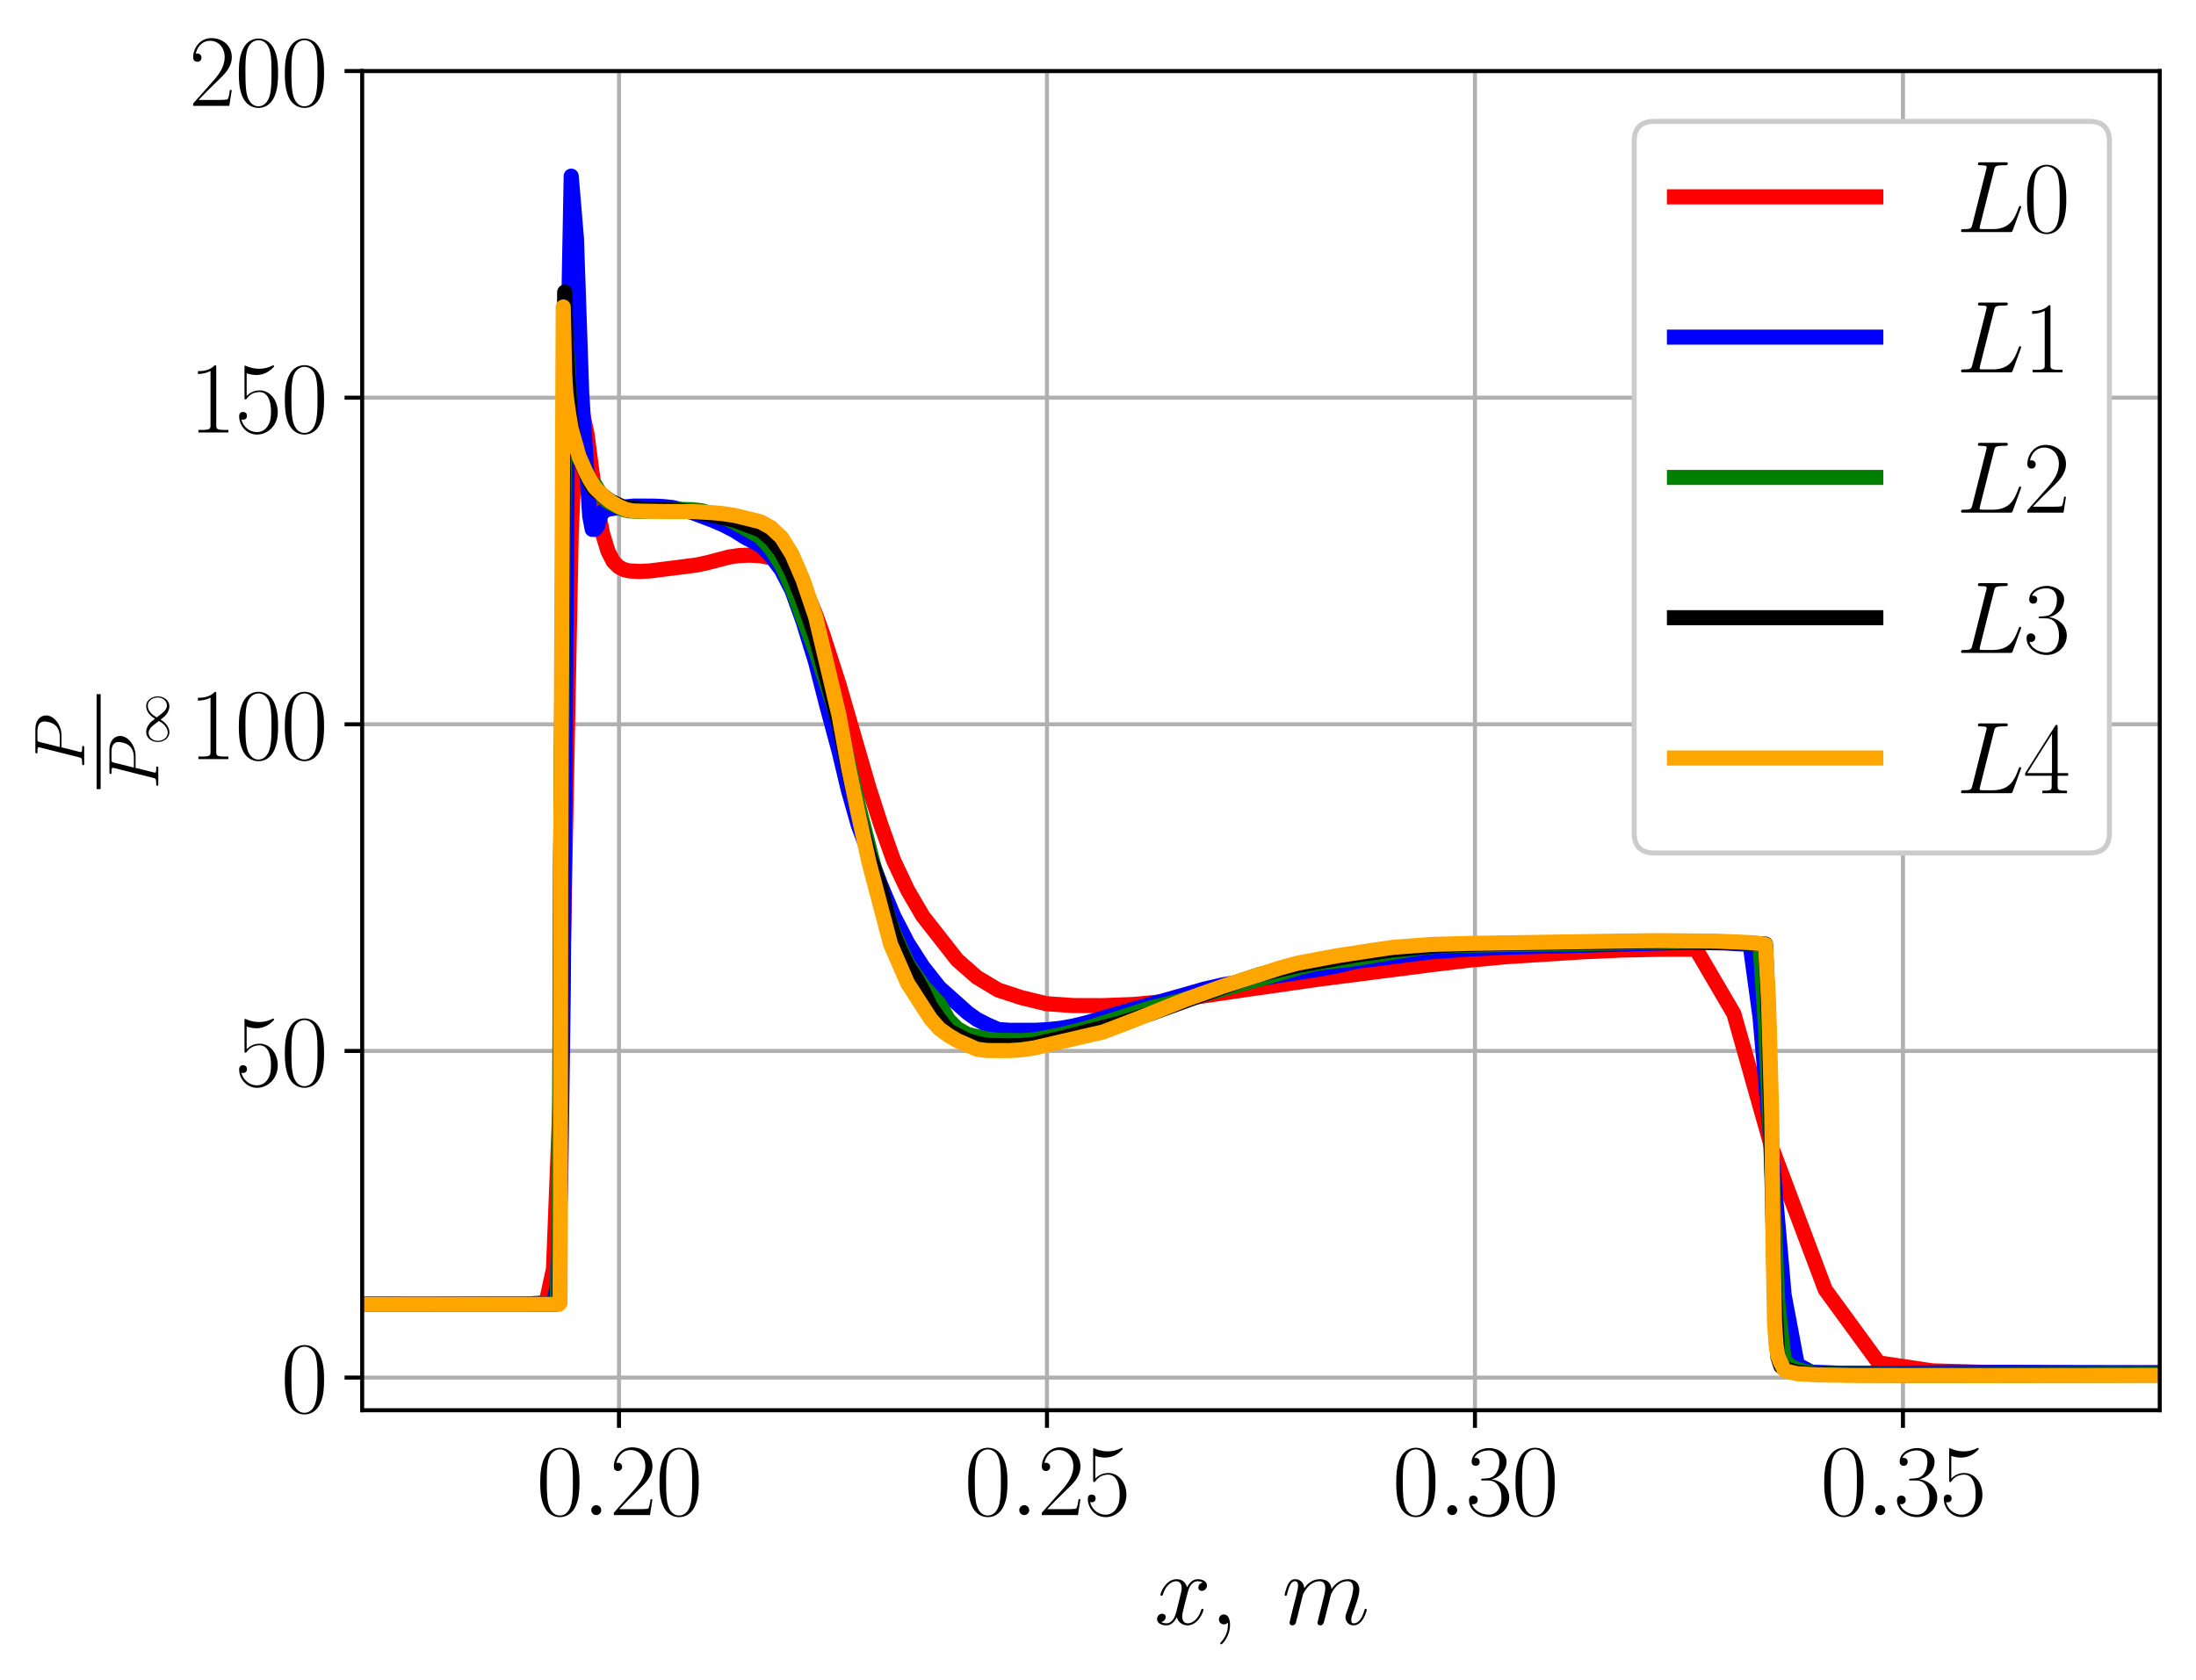 <?xml version="1.0" encoding="utf-8" standalone="no"?>
<!DOCTYPE svg PUBLIC "-//W3C//DTD SVG 1.1//EN"
  "http://www.w3.org/Graphics/SVG/1.1/DTD/svg11.dtd">
<svg xmlns:xlink="http://www.w3.org/1999/xlink" width="436.274pt" height="333.856pt" viewBox="0 0 436.274 333.856" xmlns="http://www.w3.org/2000/svg" version="1.1">
 <defs>
  <style type="text/css">*{stroke-linejoin: round; stroke-linecap: butt}</style>
 </defs>
 <g id="figure_1">
  <g id="patch_1">
   <path d="M 0 333.856 
L 436.274 333.856 
L 436.274 0 
L 0 0 
z
" style="fill: #ffffff"/>
  </g>
  <g id="axes_1">
   <g id="patch_2">
    <path d="M 71.954 280.23 
L 429.074 280.23 
L 429.074 14.118 
L 71.954 14.118 
z
" style="fill: #ffffff"/>
   </g>
   <g id="matplotlib.axis_1">
    <g id="xtick_1">
     <g id="line2d_1">
      <path d="M 122.971 280.23 
L 122.971 14.118 
" clip-path="url(#p1e03e69d86)" style="fill: none; stroke: #b0b0b0; stroke-width: 0.8; stroke-linecap: square"/>
     </g>
     <g id="line2d_2">
      <defs>
       <path id="m86ca6487e9" d="M 0 0 
L 0 3.5 
" style="stroke: #000000; stroke-width: 0.8"/>
      </defs>
      <g>
       <use xlink:href="#m86ca6487e9" x="122.971" y="280.23" style="stroke: #000000; stroke-width: 0.8"/>
      </g>
     </g>
     <g id="text_1">
      <!-- $\mathdefault{0.20}$ -->
      <g transform="translate(106.554 301.067) scale(0.2 -0.2)">
       <defs>
        <path id="CMR17-30" d="M 2688 2025 
C 2688 2416 2682 3080 2413 3591 
C 2176 4039 1798 4198 1466 4198 
C 1158 4198 768 4058 525 3597 
C 269 3118 243 2524 243 2025 
C 243 1661 250 1106 448 619 
C 723 -39 1216 -128 1466 -128 
C 1760 -128 2208 -7 2470 600 
C 2662 1042 2688 1559 2688 2025 
z
M 1466 -26 
C 1056 -26 813 325 723 812 
C 653 1188 653 1738 653 2096 
C 653 2588 653 2997 736 3387 
C 858 3929 1216 4096 1466 4096 
C 1728 4096 2067 3923 2189 3400 
C 2272 3036 2278 2607 2278 2096 
C 2278 1680 2278 1169 2202 792 
C 2067 95 1690 -26 1466 -26 
z
" transform="scale(0.016)"/>
        <path id="CMMI12-3a" d="M 1178 307 
C 1178 492 1024 619 870 619 
C 685 619 557 466 557 313 
C 557 128 710 0 864 0 
C 1050 0 1178 153 1178 307 
z
" transform="scale(0.016)"/>
        <path id="CMR17-32" d="M 2669 989 
L 2554 989 
C 2490 536 2438 459 2413 420 
C 2381 369 1920 369 1830 369 
L 602 369 
C 832 619 1280 1072 1824 1597 
C 2214 1967 2669 2402 2669 3035 
C 2669 3790 2067 4224 1395 4224 
C 691 4224 262 3604 262 3030 
C 262 2780 448 2748 525 2748 
C 589 2748 781 2787 781 3010 
C 781 3207 614 3264 525 3264 
C 486 3264 448 3258 422 3245 
C 544 3790 915 4058 1306 4058 
C 1862 4058 2227 3617 2227 3035 
C 2227 2479 1901 2000 1536 1584 
L 262 146 
L 262 0 
L 2515 0 
L 2669 989 
z
" transform="scale(0.016)"/>
       </defs>
       <use xlink:href="#CMR17-30" transform="scale(0.996)"/>
       <use xlink:href="#CMMI12-3a" transform="translate(45.69 0) scale(0.996)"/>
       <use xlink:href="#CMR17-32" transform="translate(72.788 0) scale(0.996)"/>
       <use xlink:href="#CMR17-30" transform="translate(118.478 0) scale(0.996)"/>
      </g>
     </g>
    </g>
    <g id="xtick_2">
     <g id="line2d_3">
      <path d="M 207.999 280.23 
L 207.999 14.118 
" clip-path="url(#p1e03e69d86)" style="fill: none; stroke: #b0b0b0; stroke-width: 0.8; stroke-linecap: square"/>
     </g>
     <g id="line2d_4">
      <g>
       <use xlink:href="#m86ca6487e9" x="207.999" y="280.23" style="stroke: #000000; stroke-width: 0.8"/>
      </g>
     </g>
     <g id="text_2">
      <!-- $\mathdefault{0.25}$ -->
      <g transform="translate(191.582 301.067) scale(0.2 -0.2)">
       <defs>
        <path id="CMR17-35" d="M 730 3692 
C 794 3666 1056 3584 1325 3584 
C 1920 3584 2246 3911 2432 4100 
C 2432 4157 2432 4192 2394 4192 
C 2387 4192 2374 4192 2323 4163 
C 2099 4058 1837 3973 1517 3973 
C 1325 3973 1037 3999 723 4139 
C 653 4171 640 4171 634 4171 
C 602 4171 595 4164 595 4037 
L 595 2203 
C 595 2089 595 2057 659 2057 
C 691 2057 704 2070 736 2114 
C 941 2401 1222 2522 1542 2522 
C 1766 2522 2246 2382 2246 1289 
C 2246 1085 2246 715 2054 421 
C 1894 159 1645 25 1370 25 
C 947 25 518 320 403 814 
C 429 807 480 795 506 795 
C 589 795 749 840 749 1038 
C 749 1210 627 1280 506 1280 
C 358 1280 262 1190 262 1011 
C 262 454 704 -128 1382 -128 
C 2042 -128 2669 440 2669 1264 
C 2669 2030 2170 2624 1549 2624 
C 1222 2624 947 2503 730 2274 
L 730 3692 
z
" transform="scale(0.016)"/>
       </defs>
       <use xlink:href="#CMR17-30" transform="scale(0.996)"/>
       <use xlink:href="#CMMI12-3a" transform="translate(45.69 0) scale(0.996)"/>
       <use xlink:href="#CMR17-32" transform="translate(72.788 0) scale(0.996)"/>
       <use xlink:href="#CMR17-35" transform="translate(118.478 0) scale(0.996)"/>
      </g>
     </g>
    </g>
    <g id="xtick_3">
     <g id="line2d_5">
      <path d="M 293.028 280.23 
L 293.028 14.118 
" clip-path="url(#p1e03e69d86)" style="fill: none; stroke: #b0b0b0; stroke-width: 0.8; stroke-linecap: square"/>
     </g>
     <g id="line2d_6">
      <g>
       <use xlink:href="#m86ca6487e9" x="293.028" y="280.23" style="stroke: #000000; stroke-width: 0.8"/>
      </g>
     </g>
     <g id="text_3">
      <!-- $\mathdefault{0.30}$ -->
      <g transform="translate(276.611 301.067) scale(0.2 -0.2)">
       <defs>
        <path id="CMR17-33" d="M 1414 2157 
C 1984 2157 2234 1662 2234 1090 
C 2234 320 1824 25 1453 25 
C 1114 25 563 194 390 693 
C 422 680 454 680 486 680 
C 640 680 755 782 755 948 
C 755 1133 614 1216 486 1216 
C 378 1216 211 1165 211 926 
C 211 335 787 -128 1466 -128 
C 2176 -128 2720 430 2720 1085 
C 2720 1707 2208 2157 1600 2227 
C 2086 2328 2554 2756 2554 3329 
C 2554 3820 2048 4179 1472 4179 
C 890 4179 378 3829 378 3329 
C 378 3110 544 3072 627 3072 
C 762 3072 877 3155 877 3321 
C 877 3486 762 3569 627 3569 
C 602 3569 570 3569 544 3557 
C 730 3959 1235 4032 1459 4032 
C 1683 4032 2106 3925 2106 3320 
C 2106 3143 2080 2828 1862 2550 
C 1670 2304 1453 2304 1242 2284 
C 1210 2284 1062 2269 1037 2269 
C 992 2263 966 2257 966 2208 
C 966 2163 973 2157 1101 2157 
L 1414 2157 
z
" transform="scale(0.016)"/>
       </defs>
       <use xlink:href="#CMR17-30" transform="scale(0.996)"/>
       <use xlink:href="#CMMI12-3a" transform="translate(45.69 0) scale(0.996)"/>
       <use xlink:href="#CMR17-33" transform="translate(72.788 0) scale(0.996)"/>
       <use xlink:href="#CMR17-30" transform="translate(118.478 0) scale(0.996)"/>
      </g>
     </g>
    </g>
    <g id="xtick_4">
     <g id="line2d_7">
      <path d="M 378.056 280.23 
L 378.056 14.118 
" clip-path="url(#p1e03e69d86)" style="fill: none; stroke: #b0b0b0; stroke-width: 0.8; stroke-linecap: square"/>
     </g>
     <g id="line2d_8">
      <g>
       <use xlink:href="#m86ca6487e9" x="378.056" y="280.23" style="stroke: #000000; stroke-width: 0.8"/>
      </g>
     </g>
     <g id="text_4">
      <!-- $\mathdefault{0.35}$ -->
      <g transform="translate(361.64 301.067) scale(0.2 -0.2)">
       <use xlink:href="#CMR17-30" transform="scale(0.996)"/>
       <use xlink:href="#CMMI12-3a" transform="translate(45.69 0) scale(0.996)"/>
       <use xlink:href="#CMR17-33" transform="translate(72.788 0) scale(0.996)"/>
       <use xlink:href="#CMR17-35" transform="translate(118.478 0) scale(0.996)"/>
      </g>
     </g>
    </g>
    <g id="text_5">
     <!-- $x, \; m$ -->
     <g transform="translate(229.3 322.78) scale(0.2 -0.2)">
      <defs>
       <path id="CMMI12-78" d="M 3034 2606 
C 2829 2567 2752 2414 2752 2293 
C 2752 2139 2874 2088 2963 2088 
C 3155 2088 3290 2254 3290 2427 
C 3290 2695 2982 2816 2714 2816 
C 2323 2816 2106 2433 2048 2312 
C 1901 2816 1504 2816 1389 2816 
C 736 2816 390 1980 390 1839 
C 390 1814 416 1782 461 1782 
C 512 1782 525 1820 538 1846 
C 755 2555 1184 2689 1370 2689 
C 1658 2689 1715 2420 1715 2267 
C 1715 2127 1677 1980 1600 1673 
L 1382 798 
C 1286 415 1101 64 762 64 
C 730 64 570 64 435 147 
C 666 192 717 383 717 460 
C 717 588 621 664 499 664 
C 346 664 179 530 179 326 
C 179 57 480 -64 755 -64 
C 1062 -64 1280 179 1414 441 
C 1517 64 1837 -64 2074 -64 
C 2726 -64 3072 773 3072 913 
C 3072 945 3046 971 3008 971 
C 2950 971 2944 939 2925 888 
C 2752 326 2381 64 2093 64 
C 1869 64 1747 230 1747 492 
C 1747 632 1773 734 1875 1156 
L 2099 2024 
C 2195 2408 2413 2689 2707 2689 
C 2720 2689 2899 2689 3034 2606 
z
" transform="scale(0.016)"/>
       <path id="CMMI12-3b" d="M 1248 -31 
C 1248 343 1126 619 864 619 
C 659 619 557 453 557 313 
C 557 172 653 0 870 0 
C 954 0 1024 26 1082 83 
C 1094 96 1101 96 1107 96 
C 1120 96 1120 5 1120 -27 
C 1120 -240 1082 -659 710 -1080 
C 640 -1157 640 -1170 640 -1183 
C 640 -1216 672 -1248 704 -1248 
C 755 -1248 1248 -771 1248 -31 
z
" transform="scale(0.016)"/>
       <path id="CMMI12-6d" d="M 1318 1871 
C 1331 1910 1491 2229 1728 2433 
C 1894 2586 2112 2689 2362 2689 
C 2618 2689 2707 2497 2707 2242 
C 2707 2203 2707 2076 2630 1775 
L 2470 1118 
C 2419 926 2298 453 2285 383 
C 2259 287 2221 121 2221 96 
C 2221 6 2291 -64 2387 -64 
C 2579 -64 2611 83 2669 313 
L 3053 1839 
C 3066 1890 3398 2689 4102 2689 
C 4358 2689 4448 2497 4448 2242 
C 4448 1884 4198 1188 4058 805 
C 4000 651 3968 568 3968 453 
C 3968 166 4166 -64 4474 -64 
C 5069 -64 5293 875 5293 913 
C 5293 945 5267 971 5229 971 
C 5171 971 5165 952 5133 843 
C 4986 332 4749 64 4493 64 
C 4429 64 4326 64 4326 269 
C 4326 436 4403 640 4429 710 
C 4544 1018 4832 1773 4832 2145 
C 4832 2528 4608 2816 4122 2816 
C 3693 2816 3347 2574 3091 2197 
C 3072 2542 2861 2816 2381 2816 
C 1811 2816 1510 2415 1395 2255 
C 1376 2618 1114 2816 832 2816 
C 646 2816 499 2727 378 2484 
C 262 2254 173 1865 173 1839 
C 173 1814 198 1782 243 1782 
C 294 1782 301 1788 339 1935 
C 435 2312 557 2689 813 2689 
C 960 2689 1011 2586 1011 2395 
C 1011 2254 947 2005 902 1807 
L 723 1118 
C 698 996 627 709 595 594 
C 550 428 480 128 480 96 
C 480 6 550 -64 646 -64 
C 723 -64 813 -26 864 70 
C 877 102 934 326 966 453 
L 1107 1028 
L 1318 1871 
z
" transform="scale(0.016)"/>
      </defs>
      <use xlink:href="#CMMI12-78" transform="scale(0.996)"/>
      <use xlink:href="#CMMI12-3b" transform="translate(55.434 0) scale(0.996)"/>
      <use xlink:href="#CMMI12-6d" transform="translate(126.81 0) scale(0.996)"/>
     </g>
    </g>
   </g>
   <g id="matplotlib.axis_2">
    <g id="ytick_1">
     <g id="line2d_9">
      <path d="M 71.954 273.74 
L 429.074 273.74 
" clip-path="url(#p1e03e69d86)" style="fill: none; stroke: #b0b0b0; stroke-width: 0.8; stroke-linecap: square"/>
     </g>
     <g id="line2d_10">
      <defs>
       <path id="m6cd62c03ea" d="M 0 0 
L -3.5 0 
" style="stroke: #000000; stroke-width: 0.8"/>
      </defs>
      <g>
       <use xlink:href="#m6cd62c03ea" x="71.954" y="273.74" style="stroke: #000000; stroke-width: 0.8"/>
      </g>
     </g>
     <g id="text_6">
      <!-- $\mathdefault{0}$ -->
      <g transform="translate(55.815 280.658) scale(0.2 -0.2)">
       <use xlink:href="#CMR17-30" transform="scale(0.996)"/>
      </g>
     </g>
    </g>
    <g id="ytick_2">
     <g id="line2d_11">
      <path d="M 71.954 208.835 
L 429.074 208.835 
" clip-path="url(#p1e03e69d86)" style="fill: none; stroke: #b0b0b0; stroke-width: 0.8; stroke-linecap: square"/>
     </g>
     <g id="line2d_12">
      <g>
       <use xlink:href="#m6cd62c03ea" x="71.954" y="208.835" style="stroke: #000000; stroke-width: 0.8"/>
      </g>
     </g>
     <g id="text_7">
      <!-- $\mathdefault{50}$ -->
      <g transform="translate(46.677 215.753) scale(0.2 -0.2)">
       <use xlink:href="#CMR17-35" transform="scale(0.996)"/>
       <use xlink:href="#CMR17-30" transform="translate(45.69 0) scale(0.996)"/>
      </g>
     </g>
    </g>
    <g id="ytick_3">
     <g id="line2d_13">
      <path d="M 71.954 143.929 
L 429.074 143.929 
" clip-path="url(#p1e03e69d86)" style="fill: none; stroke: #b0b0b0; stroke-width: 0.8; stroke-linecap: square"/>
     </g>
     <g id="line2d_14">
      <g>
       <use xlink:href="#m6cd62c03ea" x="71.954" y="143.929" style="stroke: #000000; stroke-width: 0.8"/>
      </g>
     </g>
     <g id="text_8">
      <!-- $\mathdefault{100}$ -->
      <g transform="translate(37.539 150.848) scale(0.2 -0.2)">
       <defs>
        <path id="CMR17-31" d="M 1702 4058 
C 1702 4192 1696 4192 1606 4192 
C 1357 3916 979 3827 621 3827 
C 602 3827 570 3827 563 3808 
C 557 3795 557 3782 557 3648 
C 755 3648 1088 3686 1344 3839 
L 1344 461 
C 1344 236 1331 160 781 160 
L 589 160 
L 589 0 
C 896 0 1216 0 1523 0 
C 1830 0 2150 0 2458 0 
L 2458 160 
L 2266 160 
C 1715 160 1702 230 1702 458 
L 1702 4058 
z
" transform="scale(0.016)"/>
       </defs>
       <use xlink:href="#CMR17-31" transform="scale(0.996)"/>
       <use xlink:href="#CMR17-30" transform="translate(45.69 0) scale(0.996)"/>
       <use xlink:href="#CMR17-30" transform="translate(91.381 0) scale(0.996)"/>
      </g>
     </g>
    </g>
    <g id="ytick_4">
     <g id="line2d_15">
      <path d="M 71.954 79.024 
L 429.074 79.024 
" clip-path="url(#p1e03e69d86)" style="fill: none; stroke: #b0b0b0; stroke-width: 0.8; stroke-linecap: square"/>
     </g>
     <g id="line2d_16">
      <g>
       <use xlink:href="#m6cd62c03ea" x="71.954" y="79.024" style="stroke: #000000; stroke-width: 0.8"/>
      </g>
     </g>
     <g id="text_9">
      <!-- $\mathdefault{150}$ -->
      <g transform="translate(37.539 85.942) scale(0.2 -0.2)">
       <use xlink:href="#CMR17-31" transform="scale(0.996)"/>
       <use xlink:href="#CMR17-35" transform="translate(45.69 0) scale(0.996)"/>
       <use xlink:href="#CMR17-30" transform="translate(91.381 0) scale(0.996)"/>
      </g>
     </g>
    </g>
    <g id="ytick_5">
     <g id="line2d_17">
      <path d="M 71.954 14.118 
L 429.074 14.118 
" clip-path="url(#p1e03e69d86)" style="fill: none; stroke: #b0b0b0; stroke-width: 0.8; stroke-linecap: square"/>
     </g>
     <g id="line2d_18">
      <g>
       <use xlink:href="#m6cd62c03ea" x="71.954" y="14.118" style="stroke: #000000; stroke-width: 0.8"/>
      </g>
     </g>
     <g id="text_10">
      <!-- $\mathdefault{200}$ -->
      <g transform="translate(37.539 21.037) scale(0.2 -0.2)">
       <use xlink:href="#CMR17-32" transform="scale(0.996)"/>
       <use xlink:href="#CMR17-30" transform="translate(45.69 0) scale(0.996)"/>
       <use xlink:href="#CMR17-30" transform="translate(91.381 0) scale(0.996)"/>
      </g>
     </g>
    </g>
    <g id="text_11">
     <!-- $\frac{P}{P_\infty}$ -->
     <g transform="translate(24.576 156.806) rotate(-90) scale(0.2 -0.2)">
      <defs>
       <path id="CMMI12-50" d="M 1894 2023 
L 2970 2023 
C 3853 2023 4736 2673 4736 3401 
C 4736 3898 4314 4352 3507 4352 
L 1530 4352 
C 1408 4352 1350 4352 1350 4231 
C 1350 4167 1408 4167 1504 4167 
C 1894 4167 1894 4116 1894 4046 
C 1894 4034 1894 3995 1869 3899 
L 1005 472 
C 947 249 934 185 486 185 
C 365 185 301 185 301 70 
C 301 0 358 0 397 0 
C 518 0 646 0 768 0 
L 1517 0 
C 1638 0 1773 0 1894 0 
C 1946 0 2016 0 2016 121 
C 2016 185 1958 185 1862 185 
C 1478 185 1472 230 1472 293 
C 1472 325 1478 369 1485 401 
L 1894 2023 
z
M 2355 3930 
C 2413 4167 2438 4167 2688 4167 
L 3322 4167 
C 3802 4167 4198 4013 4198 3535 
C 4198 3369 4115 2827 3821 2534 
C 3712 2419 3405 2176 2822 2176 
L 1920 2176 
L 2355 3930 
z
" transform="scale(0.016)"/>
       <path id="CMSY10-31" d="M 3251 1730 
C 2906 2166 2829 2262 2630 2422 
C 2272 2710 1914 2825 1587 2825 
C 838 2825 352 2122 352 1374 
C 352 639 826 -70 1562 -70 
C 2298 -70 2829 511 3142 1022 
C 3488 588 3565 492 3763 332 
C 4122 45 4480 -70 4806 -70 
C 5555 -70 6042 633 6042 1380 
C 6042 2115 5568 2825 4832 2825 
C 4096 2825 3565 2242 3251 1730 
z
M 3418 1514 
C 3680 1975 4154 2620 4877 2620 
C 5555 2620 5901 1955 5901 1380 
C 5901 753 5472 236 4909 236 
C 4538 236 4250 505 4115 638 
C 3955 811 3808 1009 3418 1514 
z
M 2976 1240 
C 2714 780 2240 134 1517 134 
C 838 134 493 799 493 1374 
C 493 2000 922 2518 1485 2518 
C 1856 2518 2144 2249 2278 2115 
C 2438 1943 2586 1744 2976 1240 
z
" transform="scale(0.016)"/>
      </defs>
      <use xlink:href="#CMMI12-50" transform="translate(20.414 39.226) scale(0.697)"/>
      <use xlink:href="#CMMI12-50" transform="translate(0 -34.355) scale(0.697)"/>
      <use xlink:href="#CMSY10-31" transform="translate(44.014 -44.816) scale(0.498)"/>
      <path d="M 0 22.914 
L 94.325 22.914 
L 94.325 26.899 
L 0 26.899 
L 0 22.914 
z
"/>
     </g>
    </g>
   </g>
   <g id="line2d_19">
    <path d="M -1 259.302 
L 40.645 259.239 
L 104.234 259.167 
L 107.098 258.952 
L 108.53 258.711 
L 109.961 252.163 
L 111.393 215.671 
L 113.482 106.061 
L 114.526 82.161 
L 115.57 81.463 
L 116.614 86.181 
L 117.658 94.197 
L 118.702 101.006 
L 119.746 106.155 
L 120.79 109.541 
L 121.835 111.583 
L 122.879 112.615 
L 123.923 113.178 
L 124.967 113.441 
L 127.055 113.56 
L 129.144 113.451 
L 132.276 113.057 
L 135.408 112.664 
L 138.541 112.25 
L 140.629 111.791 
L 144.806 110.697 
L 146.894 110.387 
L 148.982 110.311 
L 151.07 110.432 
L 153.159 110.824 
L 154.203 111.183 
L 155.247 111.714 
L 156.291 112.42 
L 157.335 113.361 
L 158.39 114.708 
L 159.51 116.513 
L 160.729 118.96 
L 162.043 122.116 
L 163.47 126.04 
L 166.698 136.065 
L 172.655 156.625 
L 174.997 163.867 
L 177.544 171.014 
L 180.315 176.878 
L 183.332 182.044 
L 190.185 190.774 
L 194.07 194.184 
L 198.291 196.718 
L 202.879 198.229 
L 207.856 199.442 
L 213.248 199.816 
L 219.075 199.833 
L 225.354 199.596 
L 232.086 198.928 
L 246.737 196.758 
L 261.773 194.603 
L 284.326 191.703 
L 291.844 190.803 
L 299.362 190.097 
L 314.397 189.141 
L 321.915 188.801 
L 329.433 188.634 
L 336.951 188.614 
L 344.468 201.454 
L 351.986 228.041 
L 362.615 256.272 
L 373.243 270.828 
L 383.872 272.404 
L 394.5 272.717 
L 415.758 272.879 
L 437.274 272.785 
L 437.274 272.785 
" clip-path="url(#p1e03e69d86)" style="fill: none; stroke: #ff0000; stroke-width: 3; stroke-linecap: square"/>
   </g>
   <g id="line2d_20">
    <path d="M -1 259.154 
L 108.53 259.169 
L 109.961 259.024 
L 110.707 255.521 
L 111.393 234.531 
L 111.898 197.313 
L 112.917 64.933 
L 113.482 35.001 
L 114.526 47.443 
L 115.57 78.176 
L 117.157 102.554 
L 117.658 105.192 
L 118.175 105.186 
L 118.702 104.563 
L 119.205 102.757 
L 119.746 101.655 
L 120.79 101.192 
L 122.879 100.844 
L 126.011 100.562 
L 129.768 100.573 
L 131.645 100.652 
L 133.58 100.852 
L 137.497 101.831 
L 141.673 103.417 
L 143.761 104.321 
L 145.85 105.394 
L 147.938 106.716 
L 151.07 108.36 
L 153.159 110.476 
L 155.247 113.27 
L 157.335 117.322 
L 159.51 123.368 
L 162.043 131.581 
L 164.277 140.3 
L 166.698 149.294 
L 168.52 156.941 
L 170.501 163.941 
L 174.997 175.917 
L 177.544 182.002 
L 180.315 187.375 
L 183.332 192.075 
L 186.615 196.237 
L 192.223 201.249 
L 194.07 202.565 
L 196.072 203.591 
L 198.291 204.564 
L 200.569 204.733 
L 205.47 204.739 
L 207.856 204.627 
L 210.526 204.356 
L 213.248 203.879 
L 216.107 203.172 
L 225.354 200.493 
L 235.54 197.622 
L 239.25 196.551 
L 242.924 195.707 
L 250.362 194.424 
L 261.773 192.628 
L 265.404 191.98 
L 269.291 191.047 
L 284.326 189.134 
L 291.844 188.581 
L 299.362 188.233 
L 335.397 187.247 
L 342.675 187.374 
L 347.687 187.666 
L 349.657 202.107 
L 354.445 257.293 
L 357.054 271.161 
L 359.787 272.649 
L 365.426 272.876 
L 375.748 272.881 
L 396.982 272.712 
L 437.274 272.788 
L 437.274 272.788 
" clip-path="url(#p1e03e69d86)" style="fill: none; stroke: #0000ff; stroke-width: 3; stroke-linecap: square"/>
   </g>
   <g id="line2d_21">
    <path d="M -1 259.227 
L 109.262 259.192 
L 110.356 259.045 
L 110.707 258.933 
L 111.076 240.456 
L 111.393 173.275 
L 111.898 107.247 
L 112.437 67.175 
L 112.917 73.397 
L 113.206 81.876 
L 113.482 85.449 
L 113.981 88.464 
L 115.027 90.973 
L 115.57 91.823 
L 116.062 93.079 
L 116.614 94.141 
L 117.157 95.472 
L 118.175 96.266 
L 119.746 98.826 
L 120.79 99.711 
L 122.879 100.743 
L 123.923 101.269 
L 124.967 101.503 
L 127.027 101.629 
L 131.645 101.397 
L 135.408 101.239 
L 137.497 101.279 
L 139.526 101.514 
L 143.761 102.84 
L 145.85 103.74 
L 151.07 106.682 
L 153.159 109.05 
L 155.247 112.251 
L 157.335 116.784 
L 159.51 122.77 
L 162.043 129.317 
L 166.698 143.595 
L 170.501 159.89 
L 174.997 177.59 
L 177.544 185.32 
L 180.315 191.441 
L 183.332 195.877 
L 186.615 199.486 
L 188.432 202.626 
L 190.185 204.404 
L 192.223 205.548 
L 196.072 206.46 
L 198.291 206.722 
L 202.879 206.773 
L 205.47 206.617 
L 210.526 205.662 
L 216.107 204.251 
L 228.619 200.263 
L 235.669 198.57 
L 254.255 193.422 
L 257.77 192.368 
L 261.773 191.398 
L 269.291 190.493 
L 280.851 188.54 
L 284.326 188.09 
L 287.863 187.872 
L 299.362 187.689 
L 314.397 187.523 
L 335.397 187.076 
L 342.675 187.186 
L 346.889 187.385 
L 349.657 187.732 
L 350.747 204.023 
L 353.185 258.744 
L 354.445 270.251 
L 355.757 271.533 
L 357.054 272.08 
L 358.369 272.474 
L 359.787 272.762 
L 362.615 273.012 
L 365.426 273.115 
L 383.872 273.158 
L 437.274 273.047 
L 437.274 273.047 
" clip-path="url(#p1e03e69d86)" style="fill: none; stroke: #008000; stroke-width: 3; stroke-linecap: square"/>
   </g>
   <g id="line2d_22">
    <path d="M -1 259.219 
L 110.356 259.18 
L 111.076 258.99 
L 111.239 244.222 
L 111.393 170.46 
L 112.185 58.058 
L 112.437 67.318 
L 113.206 80.843 
L 113.482 84.257 
L 114.526 89.588 
L 115.027 90.661 
L 115.57 92.141 
L 117.157 95.847 
L 118.175 97.29 
L 121.303 99.593 
L 123.923 100.834 
L 125.882 101.022 
L 135.408 101.439 
L 139.526 101.938 
L 145.85 103.351 
L 151.07 105.304 
L 153.159 107.054 
L 155.247 109.735 
L 157.335 113.801 
L 159.51 119.264 
L 162.043 126.481 
L 166.698 143.936 
L 168.52 152.963 
L 170.501 161.61 
L 172.655 169.845 
L 174.997 176.537 
L 176.274 181.644 
L 177.544 185.746 
L 178.916 188.944 
L 180.315 191.868 
L 181.84 194.152 
L 183.332 196.849 
L 184.887 200.026 
L 186.615 202.524 
L 188.432 204.822 
L 192.223 206.77 
L 194.07 207.325 
L 196.072 207.73 
L 200.569 207.814 
L 202.879 207.766 
L 205.47 207.532 
L 210.526 206.373 
L 222.219 203.384 
L 228.619 201.399 
L 246.737 194.824 
L 250.362 193.614 
L 257.77 191.864 
L 269.291 189.791 
L 276.808 188.735 
L 284.326 188.02 
L 287.863 187.784 
L 295.402 187.536 
L 332.352 187.022 
L 345.978 187.346 
L 350.747 187.596 
L 351.349 202.689 
L 352.548 257.149 
L 353.185 269.579 
L 353.791 271.453 
L 354.445 271.935 
L 355.757 272.293 
L 357.054 272.707 
L 359.787 272.965 
L 365.426 273.178 
L 382.547 273.286 
L 437.274 273.206 
L 437.274 273.206 
" clip-path="url(#p1e03e69d86)" style="fill: none; stroke: #000000; stroke-width: 3; stroke-linecap: square"/>
   </g>
   <g id="line2d_23">
    <path d="M -1 259.227 
L 110.997 259.186 
L 111.239 258.952 
L 111.315 245.101 
L 111.393 172.373 
L 111.898 60.999 
L 112.185 74.401 
L 112.437 78.332 
L 112.917 81.869 
L 113.482 85.194 
L 115.027 90.701 
L 116.317 93.644 
L 117.157 95.273 
L 118.175 96.904 
L 119.746 98.416 
L 121.303 99.68 
L 122.879 100.617 
L 124.396 101.272 
L 125.882 101.542 
L 131.645 101.641 
L 137.497 101.646 
L 141.673 101.882 
L 143.761 102.088 
L 145.942 102.421 
L 151.07 103.68 
L 153.159 104.822 
L 155.247 106.777 
L 157.335 110.127 
L 159.51 115.159 
L 162.043 122.624 
L 166.698 142.24 
L 168.52 152.254 
L 170.501 161.707 
L 172.655 171.435 
L 176.932 187.636 
L 180.315 195.387 
L 184.887 202.467 
L 186.615 204.421 
L 188.432 205.737 
L 190.185 206.779 
L 194.07 208.482 
L 196.072 208.75 
L 200.569 208.765 
L 202.879 208.615 
L 205.47 208.232 
L 219.196 205.047 
L 225.354 202.688 
L 235.669 198.572 
L 242.924 195.999 
L 254.255 192.357 
L 257.77 191.396 
L 265.56 189.939 
L 273.334 188.742 
L 276.808 188.242 
L 284.326 187.676 
L 291.844 187.472 
L 321.915 187.006 
L 329.433 186.922 
L 340.947 187.019 
L 347.687 187.305 
L 350.214 187.578 
L 350.747 187.697 
L 351.349 199.018 
L 351.986 221.793 
L 352.259 247.717 
L 352.548 262.905 
L 352.854 267.299 
L 353.185 269.411 
L 353.791 270.874 
L 354.445 272.148 
L 355.064 272.509 
L 357.054 272.974 
L 361.138 273.203 
L 368.133 273.312 
L 393.972 273.339 
L 437.274 273.28 
L 437.274 273.28 
" clip-path="url(#p1e03e69d86)" style="fill: none; stroke: #ffa500; stroke-width: 3; stroke-linecap: square"/>
   </g>
   <g id="patch_3">
    <path d="M 71.954 280.23 
L 71.954 14.118 
" style="fill: none; stroke: #000000; stroke-width: 0.8; stroke-linejoin: miter; stroke-linecap: square"/>
   </g>
   <g id="patch_4">
    <path d="M 429.074 280.23 
L 429.074 14.118 
" style="fill: none; stroke: #000000; stroke-width: 0.8; stroke-linejoin: miter; stroke-linecap: square"/>
   </g>
   <g id="patch_5">
    <path d="M 71.954 280.23 
L 429.074 280.23 
" style="fill: none; stroke: #000000; stroke-width: 0.8; stroke-linejoin: miter; stroke-linecap: square"/>
   </g>
   <g id="patch_6">
    <path d="M 71.954 14.118 
L 429.074 14.118 
" style="fill: none; stroke: #000000; stroke-width: 0.8; stroke-linejoin: miter; stroke-linecap: square"/>
   </g>
   <g id="legend_1">
    <g id="patch_7">
     <path d="M 328.661 169.497 
L 415.074 169.497 
Q 419.074 169.497 419.074 165.497 
L 419.074 28.118 
Q 419.074 24.118 415.074 24.118 
L 328.661 24.118 
Q 324.661 24.118 324.661 28.118 
L 324.661 165.497 
Q 324.661 169.497 328.661 169.497 
z
" style="fill: #ffffff; stroke: #cccccc; stroke-linejoin: miter"/>
    </g>
    <g id="line2d_24">
     <path d="M 332.661 39.118 
L 352.661 39.118 
L 372.661 39.118 
" style="fill: none; stroke: #ff0000; stroke-width: 3; stroke-linecap: square"/>
    </g>
    <g id="text_12">
     <!-- $L0$ -->
     <g transform="translate(388.661 46.118) scale(0.2 -0.2)">
      <defs>
       <path id="CMMI12-4c" d="M 2349 3861 
C 2406 4103 2426 4167 2989 4167 
C 3162 4167 3206 4167 3206 4288 
C 3206 4352 3136 4352 3110 4352 
C 2982 4352 2835 4352 2707 4352 
L 1850 4352 
C 1728 4352 1587 4352 1466 4352 
C 1414 4352 1344 4352 1344 4231 
C 1344 4167 1402 4167 1498 4167 
C 1888 4167 1888 4116 1888 4046 
C 1888 4034 1888 3995 1862 3899 
L 998 472 
C 941 249 928 185 480 185 
C 358 185 294 185 294 70 
C 294 0 333 0 461 0 
L 3328 0 
C 3469 0 3475 6 3520 121 
L 4013 1478 
C 4026 1510 4038 1548 4038 1567 
C 4038 1605 4006 1631 3974 1631 
C 3968 1631 3936 1631 3923 1605 
C 3910 1599 3910 1586 3859 1465 
C 3654 905 3366 185 2285 185 
L 1670 185 
C 1581 185 1568 185 1530 192 
C 1459 198 1453 211 1453 262 
C 1453 307 1466 345 1478 401 
L 2349 3861 
z
" transform="scale(0.016)"/>
      </defs>
      <use xlink:href="#CMMI12-4c" transform="scale(0.996)"/>
      <use xlink:href="#CMR17-30" transform="translate(66.371 0) scale(0.996)"/>
     </g>
    </g>
    <g id="line2d_25">
     <path d="M 332.661 66.994 
L 352.661 66.994 
L 372.661 66.994 
" style="fill: none; stroke: #0000ff; stroke-width: 3; stroke-linecap: square"/>
    </g>
    <g id="text_13">
     <!-- $L1$ -->
     <g transform="translate(388.661 73.994) scale(0.2 -0.2)">
      <use xlink:href="#CMMI12-4c" transform="scale(0.996)"/>
      <use xlink:href="#CMR17-31" transform="translate(66.371 0) scale(0.996)"/>
     </g>
    </g>
    <g id="line2d_26">
     <path d="M 332.661 94.87 
L 352.661 94.87 
L 372.661 94.87 
" style="fill: none; stroke: #008000; stroke-width: 3; stroke-linecap: square"/>
    </g>
    <g id="text_14">
     <!-- $L2$ -->
     <g transform="translate(388.661 101.87) scale(0.2 -0.2)">
      <use xlink:href="#CMMI12-4c" transform="scale(0.996)"/>
      <use xlink:href="#CMR17-32" transform="translate(66.371 0) scale(0.996)"/>
     </g>
    </g>
    <g id="line2d_27">
     <path d="M 332.661 122.745 
L 352.661 122.745 
L 372.661 122.745 
" style="fill: none; stroke: #000000; stroke-width: 3; stroke-linecap: square"/>
    </g>
    <g id="text_15">
     <!-- $L3$ -->
     <g transform="translate(388.661 129.745) scale(0.2 -0.2)">
      <use xlink:href="#CMMI12-4c" transform="scale(0.996)"/>
      <use xlink:href="#CMR17-33" transform="translate(66.371 0) scale(0.996)"/>
     </g>
    </g>
    <g id="line2d_28">
     <path d="M 332.661 150.621 
L 352.661 150.621 
L 372.661 150.621 
" style="fill: none; stroke: #ffa500; stroke-width: 3; stroke-linecap: square"/>
    </g>
    <g id="text_16">
     <!-- $L4$ -->
     <g transform="translate(388.661 157.621) scale(0.2 -0.2)">
      <defs>
       <path id="CMR17-34" d="M 2150 4122 
C 2150 4256 2144 4256 2029 4256 
L 128 1254 
L 128 1088 
L 1779 1088 
L 1779 457 
C 1779 224 1766 160 1318 160 
L 1197 160 
L 1197 0 
C 1402 0 1747 0 1965 0 
C 2182 0 2528 0 2733 0 
L 2733 160 
L 2611 160 
C 2163 160 2150 224 2150 457 
L 2150 1088 
L 2803 1088 
L 2803 1254 
L 2150 1254 
L 2150 4122 
z
M 1798 3703 
L 1798 1254 
L 256 1254 
L 1798 3703 
z
" transform="scale(0.016)"/>
      </defs>
      <use xlink:href="#CMMI12-4c" transform="scale(0.996)"/>
      <use xlink:href="#CMR17-34" transform="translate(66.371 0) scale(0.996)"/>
     </g>
    </g>
   </g>
  </g>
 </g>
 <defs>
  <clipPath id="p1e03e69d86">
   <rect x="71.954" y="14.118" width="357.12" height="266.112"/>
  </clipPath>
 </defs>
</svg>
